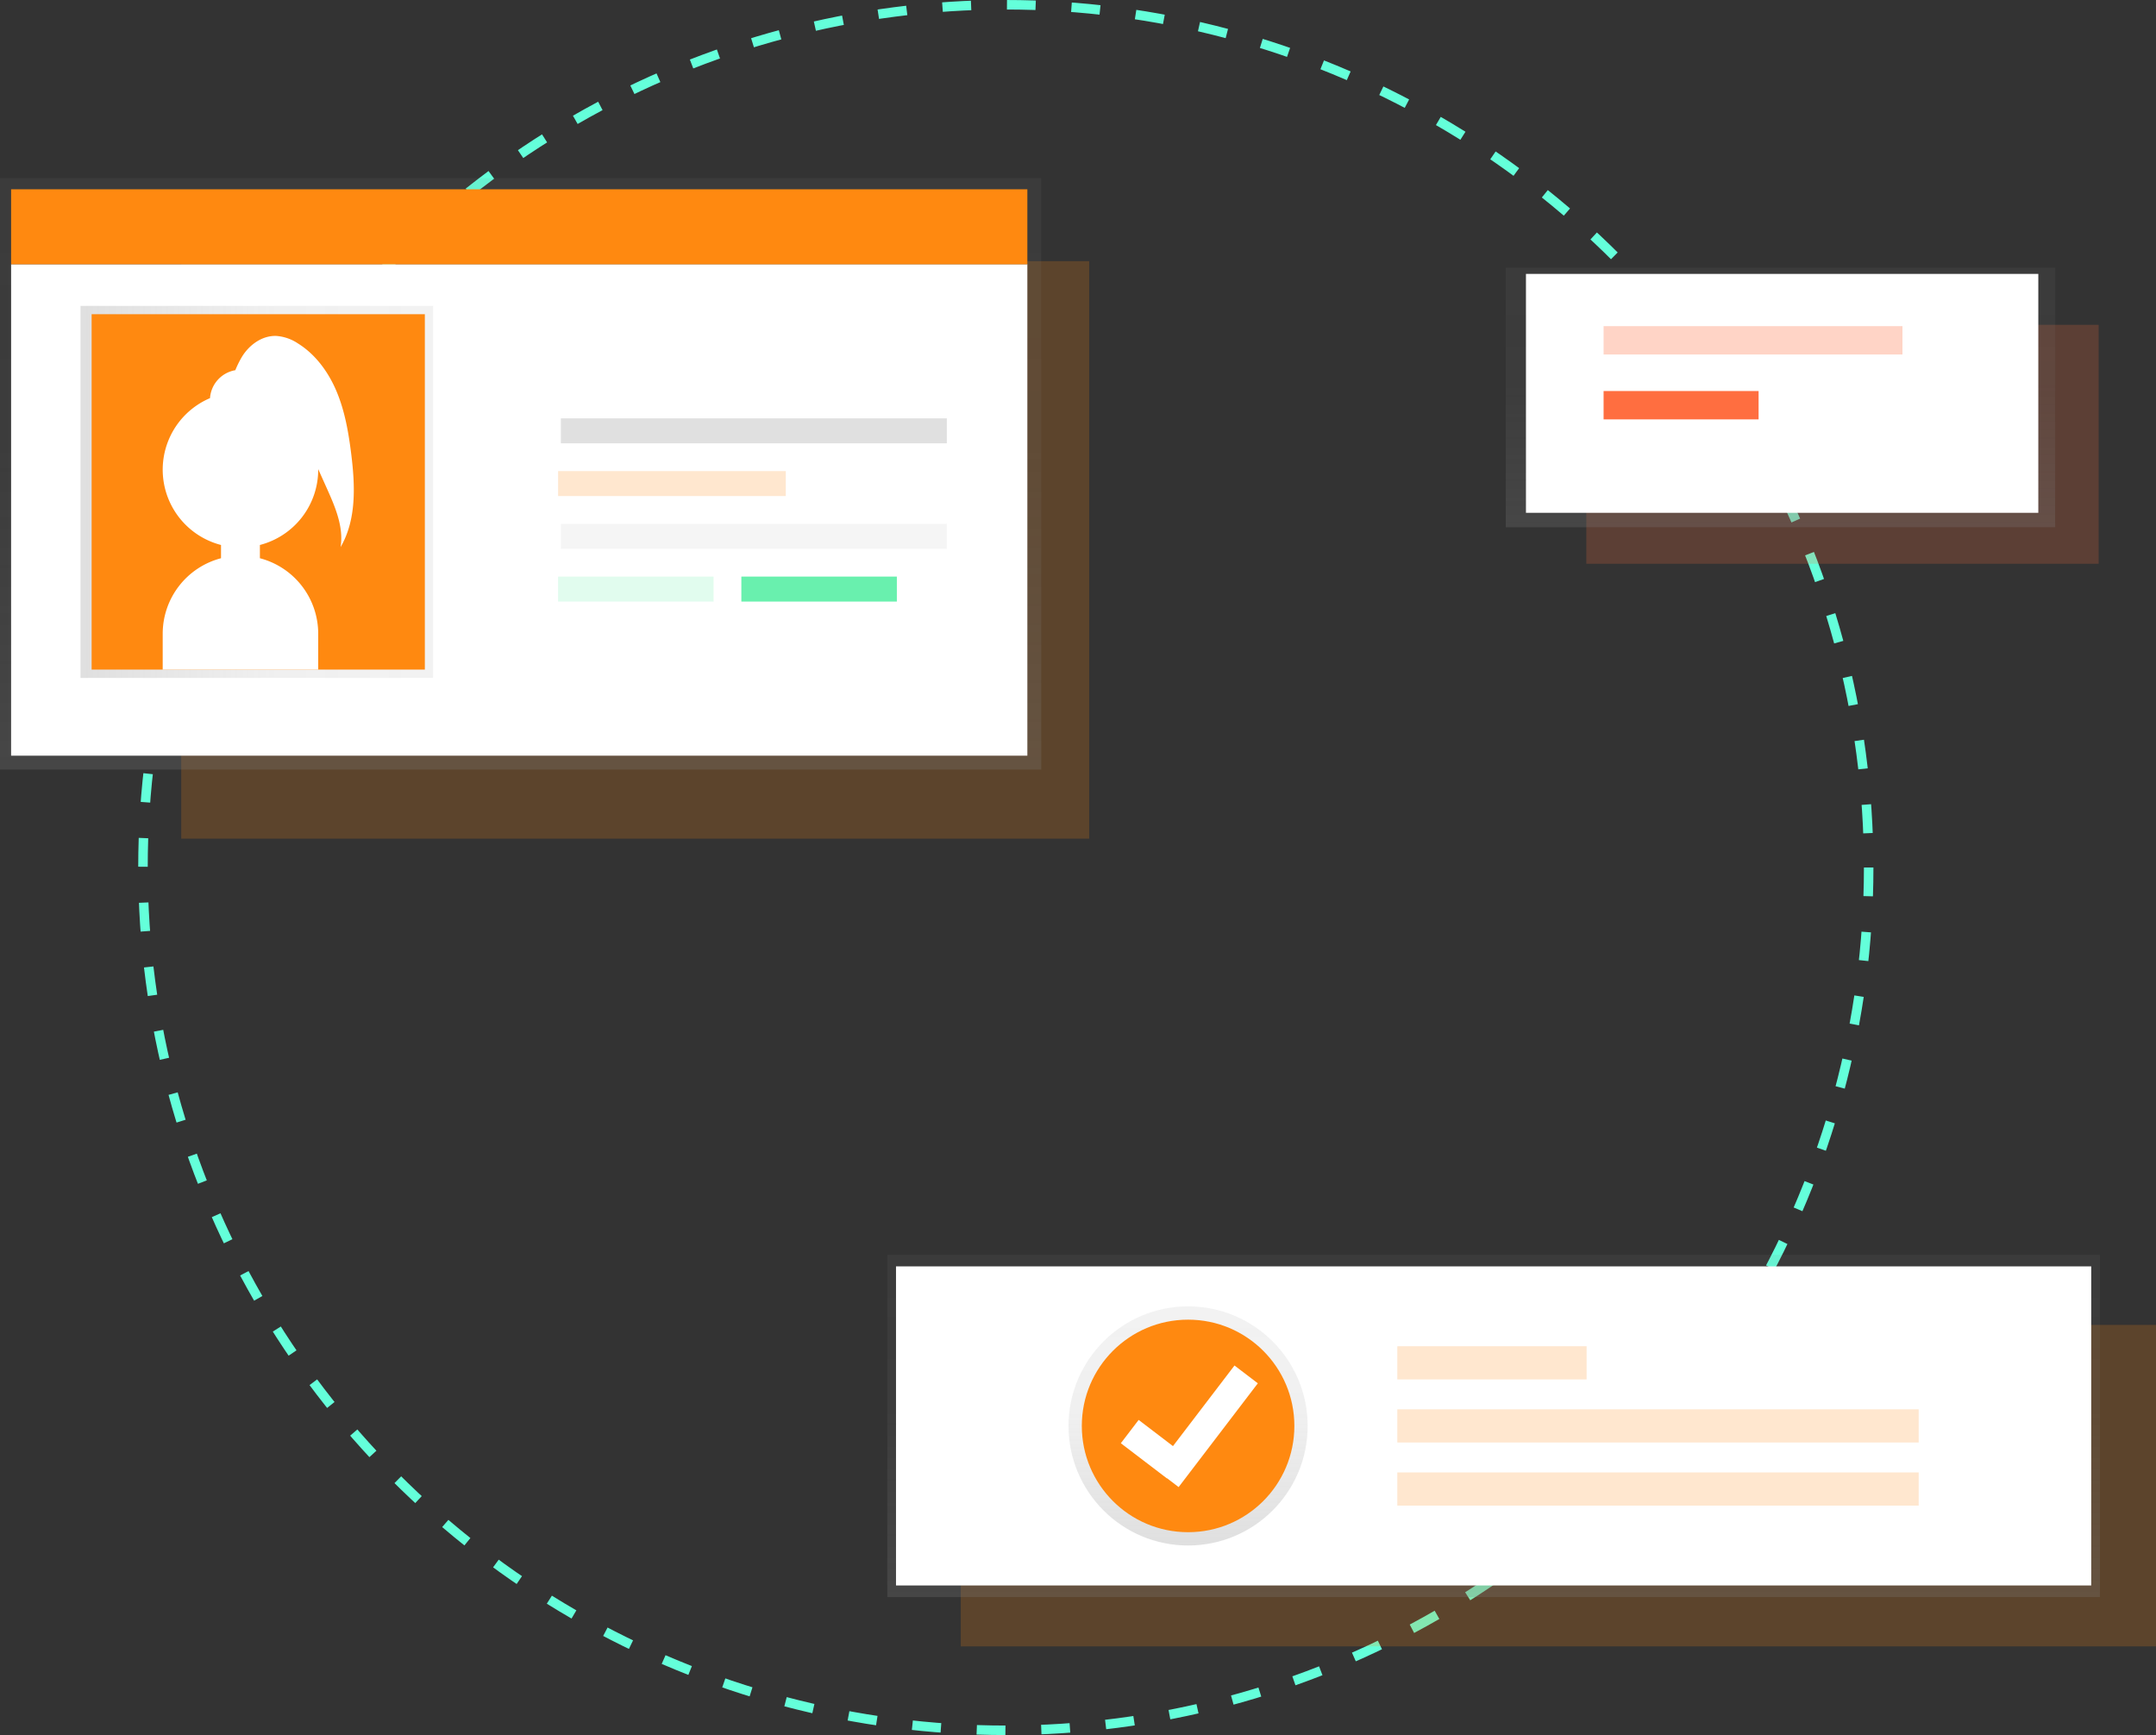 <svg xmlns="http://www.w3.org/2000/svg" xmlns:xlink="http://www.w3.org/1999/xlink" id="d0a49112-1639-4682-9529-9d2abcda4fd6" width="907.03" height="730" data-name="Layer 1" viewBox="0 0 907.03 730"><rect x="0" y="0" width="907.03" height="730" fill="#333333" stroke="none"/><defs><linearGradient id="266ddccd-2bf2-4e28-b2e5-5ae966d4800f" x1="219.02" x2="219.02" y1="323.78" y2="74.96" gradientUnits="userSpaceOnUse"><stop offset="0" stop-color="gray" stop-opacity=".25"/><stop offset=".54" stop-color="gray" stop-opacity=".12"/><stop offset="1" stop-color="gray" stop-opacity=".1"/></linearGradient><linearGradient id="626d076d-6f89-411f-83f5-9b8674077322" x1="33.88" x2="182.23" y1="206.96" y2="206.96" xlink:href="#266ddccd-2bf2-4e28-b2e5-5ae966d4800f"/><linearGradient id="e2ac2573-f441-4fda-b2ca-fa87ebeba1c3" x1="749.04" x2="749.04" y1="221.83" y2="112.64" xlink:href="#266ddccd-2bf2-4e28-b2e5-5ae966d4800f"/><linearGradient id="bb3d1d29-a72a-47e9-9ad6-cff955e05eb4" x1="628.36" x2="628.36" y1="671.95" y2="527.93" xlink:href="#266ddccd-2bf2-4e28-b2e5-5ae966d4800f"/><linearGradient id="69187472-cad7-4cbf-a29f-e953f1d019d9" x1="499.83" x2="499.83" y1="650.24" y2="549.64" xlink:href="#266ddccd-2bf2-4e28-b2e5-5ae966d4800f"/></defs><title>setup</title><circle cx="423.15" cy="365" r="363" fill="none" stroke="#64ffda" stroke-dasharray="12.07 15.09" stroke-miterlimit="10" stroke-width="4"/><rect width="381.98" height="242.97" x="76.24" y="109.89" fill="#ff8910" opacity=".2"/><rect width="438.05" height="248.81" y="74.96" fill="url(#266ddccd-2bf2-4e28-b2e5-5ae966d4800f)"/><rect width="427.54" height="206.76" x="4.67" y="111.18" fill="#fff"/><rect width="148.35" height="156.53" x="33.88" y="128.7" fill="url(#626d076d-6f89-411f-83f5-9b8674077322)"/><rect width="140.18" height="149.52" x="38.55" y="132.2" fill="#ff8910"/><path fill="#fff" d="M294.27,276.24c-1.1-8.88-2.61-17.81-6-26.09s-8.86-15.94-16.46-20.66a18.81,18.81,0,0,0-9.1-3.15c-6-.21-11.45,3.8-14.52,8.91a41.57,41.57,0,0,0-2.71,5.51,12.83,12.83,0,0,0-10.65,11.75,32.72,32.72,0,0,0,4.63,61.78v5.58a32.84,32.84,0,0,0-24.53,31.67v15.19h65.42V351.54a32.84,32.84,0,0,0-24.53-31.67v-5.58a32.72,32.72,0,0,0,24.53-31.68c0-.08,0-.15,0-.23l3.68,8.19c3.5,7.8,7.09,16.18,5.73,24.62C296.46,303.71,295.9,289.46,294.27,276.24Z" transform="translate(-146.48 -85)"/><rect width="427.54" height="31.54" x="4.67" y="79.64" fill="#ff8910"/><rect width="162.37" height="10.51" x="235.96" y="176.01" fill="#e0e0e0"/><rect width="162.37" height="10.51" x="235.96" y="220.4" fill="#f5f5f5"/><rect width="95.79" height="10.51" x="234.79" y="198.2" fill="#ff8910" opacity=".2"/><rect width="65.42" height="10.51" x="234.79" y="242.59" fill="#69f0ae" opacity=".2"/><rect width="65.42" height="10.51" x="311.89" y="242.59" fill="#69f0ae"/><rect width="215.55" height="100.52" x="667.36" y="136.67" fill="#ff6e40" opacity=".2"/><rect width="231.14" height="109.19" x="633.47" y="112.64" fill="url(#e2ac2573-f441-4fda-b2ca-fa87ebeba1c3)"/><rect width="215.55" height="100.52" x="641.97" y="115.24" fill="#fff"/><rect width="125.74" height="11.93" x="674.63" y="137.22" fill="#ff6e40" opacity=".3"/><rect width="65.21" height="11.93" x="674.63" y="164.52" fill="#ff6e40"/><rect width="502.83" height="135.25" x="404.2" y="557.44" fill="#ff8910" opacity=".2"/><rect width="510.15" height="144.01" x="373.29" y="527.93" fill="url(#bb3d1d29-a72a-47e9-9ad6-cff955e05eb4)"/><rect width="502.83" height="134.25" x="376.95" y="532.81" fill="#fff"/><circle cx="499.83" cy="599.94" r="50.3" fill="url(#69187472-cad7-4cbf-a29f-e953f1d019d9)"/><circle cx="499.83" cy="599.94" r="44.71" fill="#ff8910"/><g opacity=".2"><rect width="79.64" height="13.97" x="587.85" y="566.41" fill="#ff8910"/><rect width="219.35" height="13.97" x="587.85" y="592.95" fill="#ff8910"/><rect width="219.35" height="13.97" x="587.85" y="619.5" fill="#ff8910"/></g><polygon fill="#fff" points="529.17 582.01 519.35 574.52 493.47 608.43 479.03 597.41 471.54 607.22 490.9 622 490.95 621.93 495.85 625.67 529.17 582.01"/></svg>